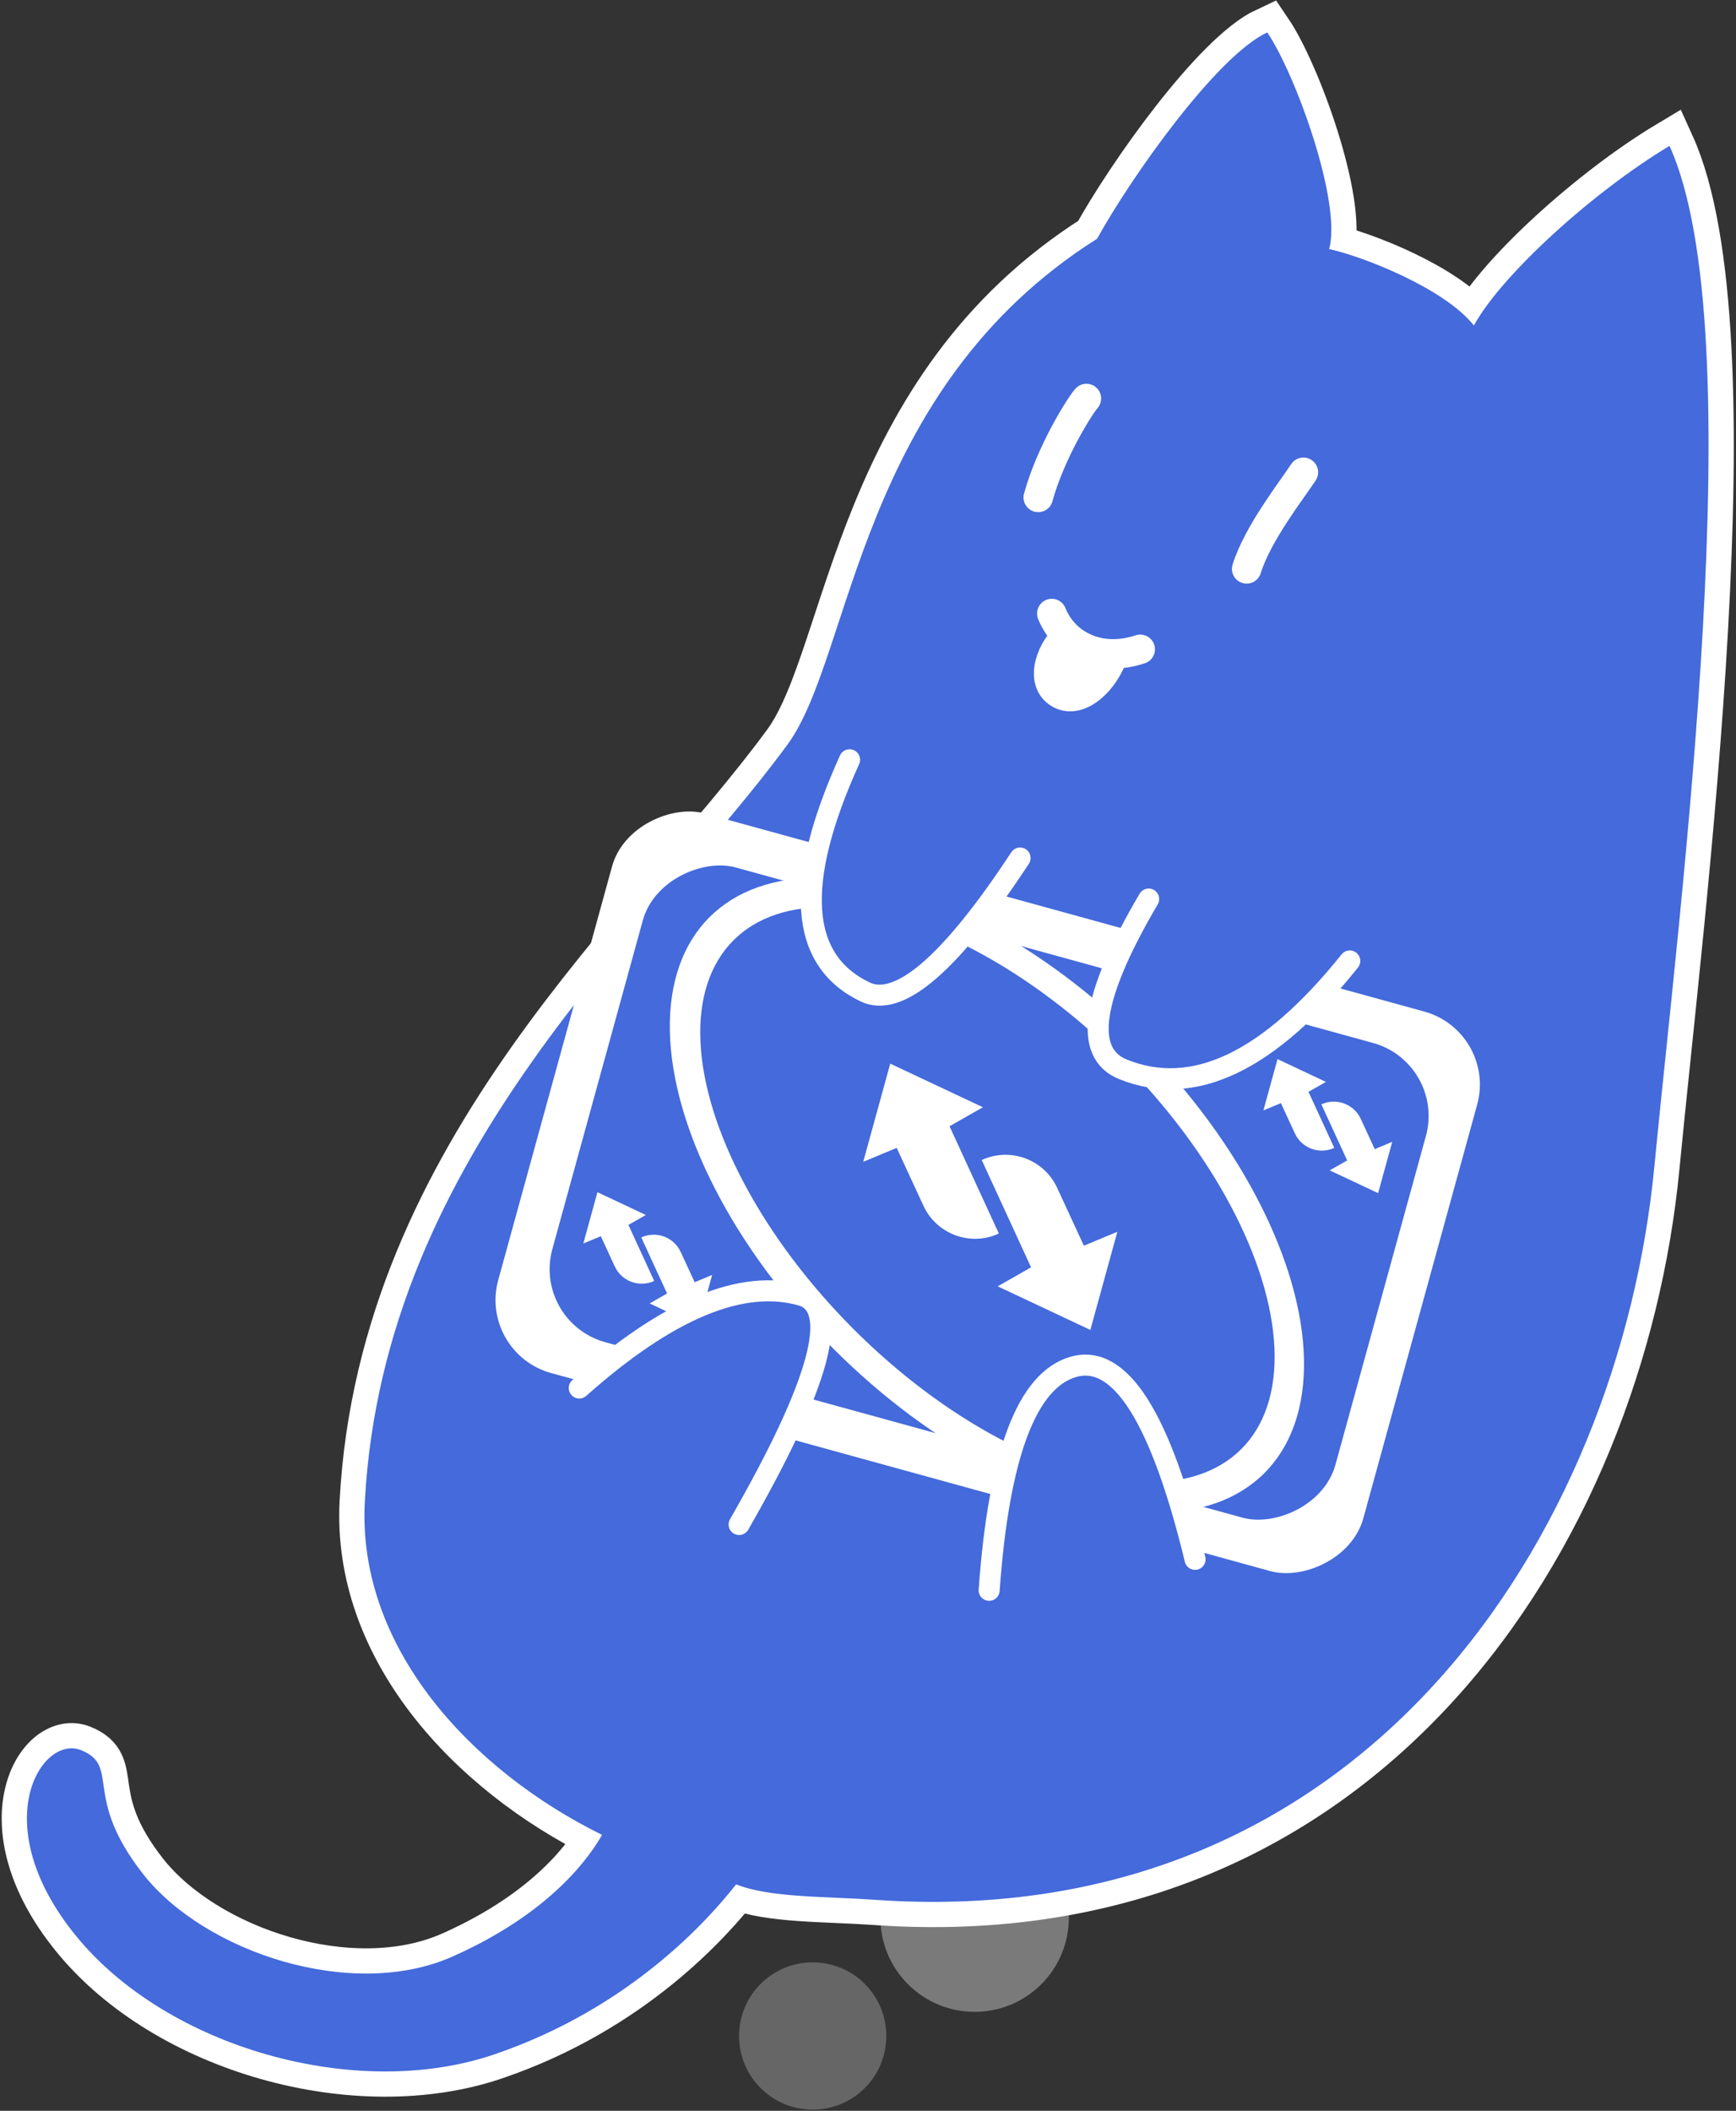 <svg width="413" height="502" viewBox="0 0 413 502" fill="none" xmlns="http://www.w3.org/2000/svg">
<rect x="0" y="0" width="413" height="502" fill="#333333" stroke="none"/>
<g opacity="0.65">
<path opacity="0.65" d="M330.848 260.909C313.807 251.777 292.556 258.201 283.422 275.244L220.538 392.588C215.971 401.11 223.334 413.961 236.967 421.268L249.313 427.884C262.948 435.19 277.725 434.204 282.291 425.682L345.177 308.337C354.31 291.294 347.89 270.042 330.848 260.909Z" fill="#446ADB"/>
</g>
<path d="M246.069 473.4C255.647 465.563 257.06 451.425 249.223 441.847C241.386 432.269 227.248 430.856 217.671 438.693C208.093 446.53 206.679 460.667 214.516 470.245C222.353 479.823 236.493 481.237 246.069 473.4Z" fill="white" fill-opacity="0.35"/>
<path d="M204.437 497.759C211.919 491.636 213.024 480.591 206.9 473.109C200.779 465.626 189.732 464.522 182.25 470.644C174.767 476.767 173.663 487.812 179.786 495.295C185.908 502.778 196.955 503.882 204.437 497.759Z" fill="white" fill-opacity="0.25"/>
<path d="M86.793 357.133C84.933 391.721 112.03 421.001 143.227 436.373C140.62 440.97 131.628 454.668 107.649 465.315C83.669 475.961 48.614 464.25 34.039 445.686C19.464 427.121 28.766 420.091 19.317 416.242C9.868 412.392 -3.656 433.752 18.09 460.407C39.837 487.063 84.795 499.705 117.463 488.624C150.131 477.544 168.799 456.191 175.124 448.139C183.176 451.36 196.277 450.979 208.249 451.82C324.797 459.999 385.222 364.439 393.58 277.389C399.496 215.772 417.218 78.864 397.18 34.698C379.274 45.42 357.285 65.249 350.642 77.417C343.723 68.626 324.26 60.971 316.209 59.235C319.254 48.154 308.237 17.662 301.487 7.708C289.478 13.282 269.065 42.147 261.002 56.781C204.068 92.709 202.844 155.91 187.393 177.01C155.221 220.941 91.274 273.773 86.793 357.133Z" fill="#446ADB" stroke="white" stroke-width="12" stroke-miterlimit="3" stroke-linecap="square"/>
<path d="M86.793 357.133C84.933 391.721 112.03 421.001 143.227 436.373C140.62 440.97 131.628 454.668 107.649 465.315C83.669 475.961 48.614 464.25 34.039 445.686C19.464 427.121 28.766 420.091 19.317 416.242C9.868 412.392 -3.656 433.752 18.09 460.407C39.837 487.063 84.795 499.705 117.463 488.624C150.131 477.544 168.799 456.191 175.124 448.139C183.176 451.36 196.277 450.979 208.249 451.82C324.797 459.999 385.222 364.439 393.58 277.389C399.496 215.772 417.218 78.864 397.18 34.698C379.274 45.42 357.285 65.249 350.642 77.417C343.723 68.626 324.26 60.971 316.209 59.235C319.254 48.154 308.237 17.662 301.487 7.708C289.478 13.282 269.065 42.147 261.002 56.781C204.068 92.709 202.844 155.91 187.393 177.01C155.221 220.941 91.274 273.773 86.793 357.133Z" fill="#446ADB"/>
<rect x="113.756" y="321.767" width="138.02" height="213.467" rx="18" transform="rotate(-74.609 113.756 321.767)" fill="white"/>
<rect x="126.629" y="314.426" width="117.09" height="193.228" rx="18" transform="rotate(-74.609 126.629 314.426)" fill="#446ADB"/>
<ellipse cx="234.79" cy="284.237" rx="51.647" ry="93.416" transform="rotate(-44.949 234.79 284.237)" fill="white"/>
<ellipse cx="234.913" cy="284.114" rx="45.135" ry="85.492" transform="rotate(-44.949 234.913 284.114)" fill="#446ADB"/>
<path d="M225.892 267.844L237.631 293.367C230.847 296.489 222.816 293.527 219.684 286.748L213.329 272.992L205.364 276.302L211.79 252.957L233.836 263.329L225.892 267.844Z" fill="white"/>
<path d="M245.294 301.402L233.556 275.879C240.34 272.758 248.37 275.72 251.502 282.499L257.857 296.254L265.823 292.945L259.397 316.289L237.35 305.917L245.294 301.402Z" fill="white"/>
<path d="M149.501 291.309L155.635 304.646C152.09 306.277 147.894 304.729 146.258 301.187L142.937 293.999L138.775 295.729L142.132 283.53L153.653 288.95L149.501 291.309Z" fill="white"/>
<path d="M158.697 307.626L152.563 294.289C156.108 292.658 160.304 294.206 161.94 297.748L165.261 304.936L169.423 303.207L166.066 315.405L154.545 309.985L158.697 307.626Z" fill="white"/>
<path d="M311.294 259.66L317.428 272.996C313.883 274.628 309.687 273.08 308.05 269.538L304.729 262.35L300.567 264.079L303.925 251.881L315.445 257.301L311.294 259.66Z" fill="white"/>
<path d="M320.489 275.977L314.356 262.64C317.9 261.009 322.097 262.557 323.733 266.099L327.054 273.287L331.216 271.557L327.858 283.756L316.338 278.336L320.489 275.977Z" fill="white"/>
<path d="M137.803 330.106C158.812 311.423 176.397 304.062 190.557 308.023C200.08 310.687 195.173 328.866 175.835 362.561" fill="#446ADB"/>
<path d="M137.803 330.106C158.812 311.423 176.397 304.062 190.557 308.023C200.08 310.687 195.173 328.866 175.835 362.561" stroke="white" stroke-width="5" stroke-miterlimit="3" stroke-linecap="round" stroke-linejoin="round"/>
<path d="M235.32 378.21C237.63 345.894 244.332 328.175 255.427 325.053C266.52 321.931 276.149 337.196 284.312 370.849" fill="#446ADB"/>
<path d="M235.32 378.21C237.63 345.894 244.332 328.175 255.427 325.053C266.52 321.931 276.149 337.196 284.312 370.849" stroke="white" stroke-width="5" stroke-miterlimit="3" stroke-linecap="round" stroke-linejoin="round"/>
<path d="M202.115 180.691C188.849 209.956 190.076 228.358 205.795 235.898C213.87 239.772 226.165 229.159 242.681 204.059" fill="#446ADB"/>
<path d="M202.115 180.691C188.849 209.956 190.076 228.358 205.795 235.898C213.87 239.772 226.165 229.159 242.681 204.059" stroke="white" stroke-width="5" stroke-miterlimit="3" stroke-linecap="round" stroke-linejoin="round"/>
<path d="M273.271 213.815C259.66 236.946 257.615 250.441 267.136 254.3C283.905 261.098 301.898 252.51 321.117 228.537" fill="#446ADB"/>
<path d="M273.271 213.815C259.66 236.946 257.615 250.441 267.136 254.3C283.905 261.098 301.898 252.51 321.117 228.537" stroke="white" stroke-width="5" stroke-miterlimit="3" stroke-linecap="round" stroke-linejoin="round"/>
<path d="M258.464 94.768C257.007 96.348 249.981 107.436 247 118.304" stroke="white" stroke-width="7" stroke-miterlimit="3" stroke-linecap="round" stroke-linejoin="round"/>
<path d="M310.086 112.317C307.342 116.535 299.264 126.748 296.58 135.298" stroke="white" stroke-width="7" stroke-miterlimit="3" stroke-linecap="round" stroke-linejoin="round"/>
<path d="M250.218 145.907C251.023 147.912 252.221 149.697 253.739 151.168M271.266 154.417C269.037 155.151 266.889 155.493 264.866 155.498M253.739 151.168C249.352 155.498 247.503 162.611 252.281 165.107M253.739 151.168C255.175 152.56 256.898 153.67 258.842 154.417M264.866 155.498C263.148 161.415 257.059 167.603 252.281 165.107M264.866 155.498C262.697 155.503 260.671 155.121 258.842 154.417M252.281 165.107L258.842 154.417" stroke="white" stroke-width="7" stroke-miterlimit="3" stroke-linecap="round" stroke-linejoin="round"/>
</svg>
